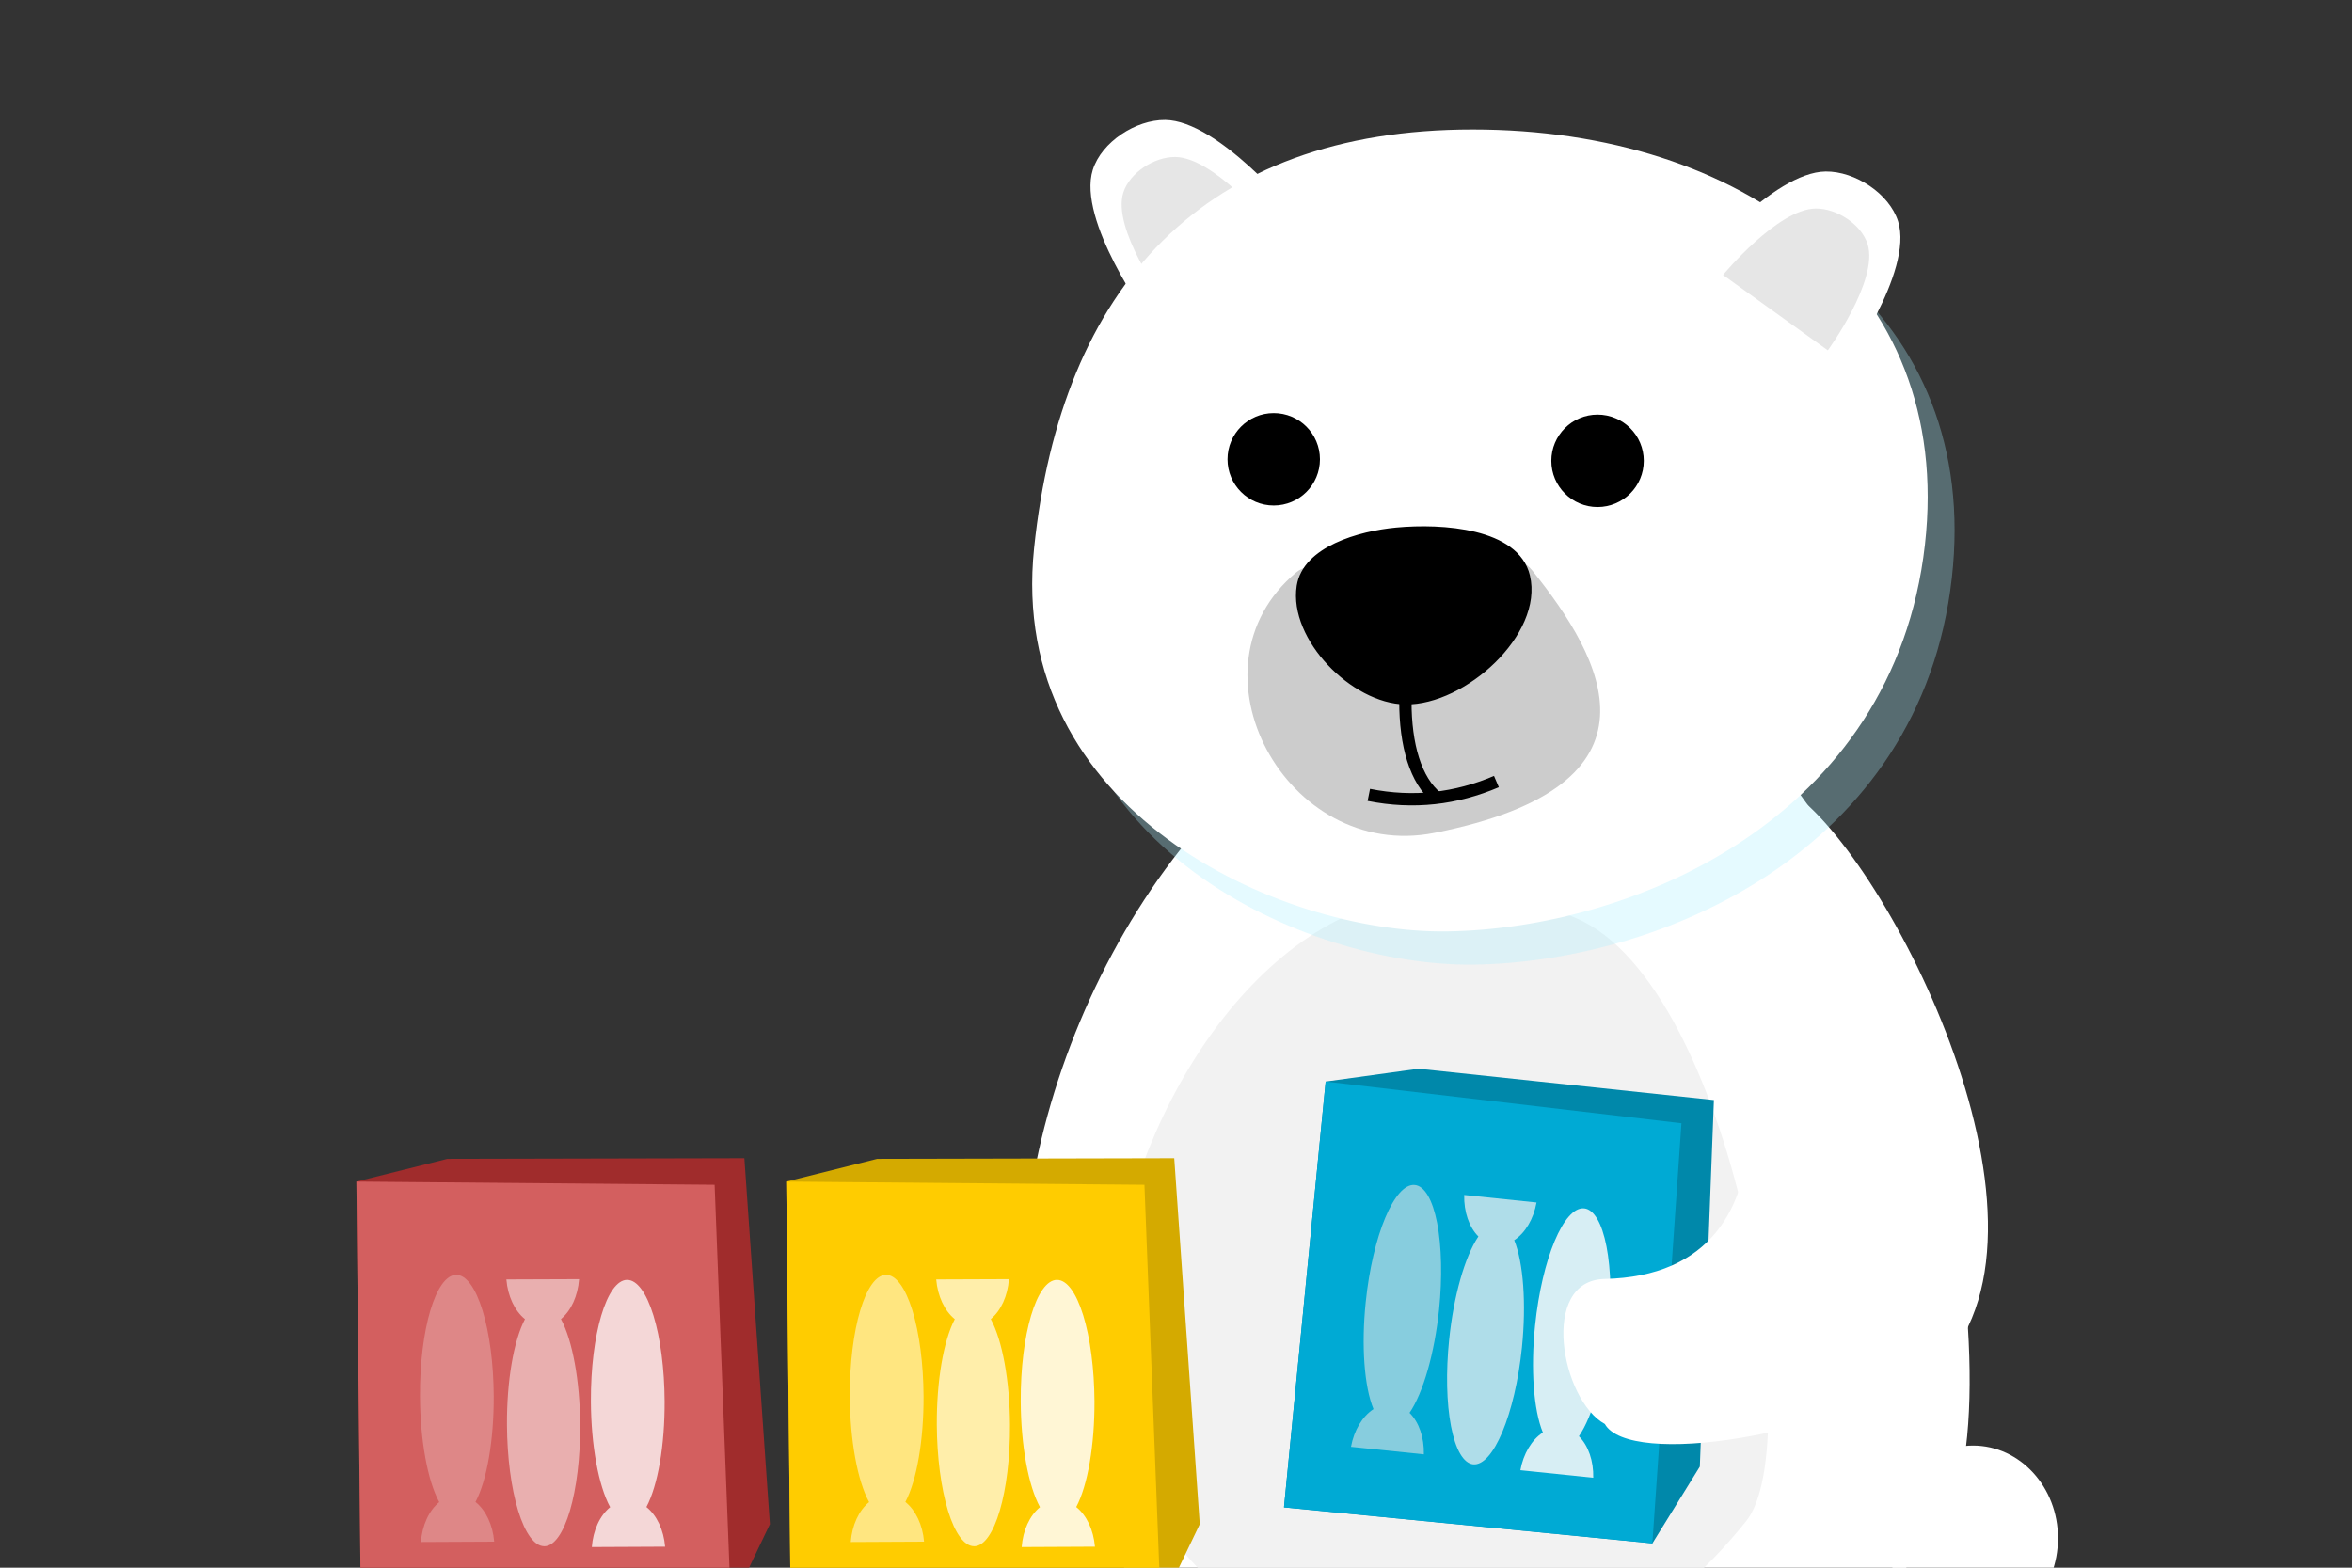 <?xml version="1.0" encoding="UTF-8"?>
<svg width="60px" height="40px" viewBox="0 0 60 40" version="1.1" xmlns="http://www.w3.org/2000/svg" xmlns:xlink="http://www.w3.org/1999/xlink">
    <rect x="0" y="0" width="60" height="40" fill="#333333" stroke="none"/>
    <title>white</title>
    <g id="white" stroke="none" stroke-width="1" fill="none" fill-rule="evenodd">
        <ellipse id="ellipse1936" fill="#FFFFFF" fill-rule="nonzero" cx="50.333" cy="39.248" rx="2.167" ry="2.364"></ellipse>
        <path d="M49.43,39.097 C46.266,42.853 43.452,43.841 37.258,43.841 C31.064,43.841 27.101,39.543 26.27,34.824 C25.286,29.233 28.711,21.052 34.19,18.163 C36.301,17.051 39.445,16.405 43.211,17.953 C48.972,20.322 51.743,36.352 49.43,39.097 L49.43,39.097 Z" id="path1938" fill="#FFFFFF" fill-rule="nonzero"></path>
        <path d="M44.543,38.815 C42.338,41.548 40.378,42.267 36.062,42.267 C31.747,42.267 28.986,39.139 28.407,35.705 C27.721,31.636 30.108,25.683 33.925,23.581 C35.396,22.771 37.586,22.302 40.21,23.428 C44.224,25.152 46.154,36.817 44.543,38.815 Z" id="path1940" fill="#F2F2F2" fill-rule="nonzero"></path>
        <g id="g2139" transform="translate(32.17, 26.83)" fill-rule="nonzero">
            <polygon id="path2124" fill="#0088AA" points="1.648 0.766 4.017 0.439 11.552 1.238 11.193 10.591 9.982 12.55 0.585 11.631"></polygon>
            <polygon id="path2126" fill="#00AAD4" points="1.648 0.766 10.724 1.83 9.982 12.55 0.585 11.631"></polygon>
            <path d="M3.923,3.405 C3.407,3.352 2.845,4.689 2.67,6.391 C2.555,7.503 2.631,8.547 2.868,9.124 C2.585,9.307 2.371,9.665 2.294,10.086 L4.153,10.278 C4.164,9.85 4.028,9.456 3.788,9.219 C4.138,8.703 4.426,7.696 4.541,6.584 C4.625,5.766 4.607,4.972 4.492,4.376 C4.376,3.78 4.171,3.431 3.923,3.405 L3.923,3.405 Z" id="path2128" fill="#87CDDE"></path>
            <path d="M8.244,4.002 C7.727,3.949 7.166,5.286 6.99,6.988 C6.875,8.1 6.951,9.144 7.189,9.721 C6.905,9.904 6.692,10.262 6.615,10.683 L8.474,10.875 C8.484,10.447 8.348,10.053 8.109,9.816 C8.459,9.3 8.746,8.293 8.861,7.181 C8.945,6.364 8.928,5.569 8.812,4.973 C8.696,4.377 8.492,4.028 8.244,4.002 L8.244,4.002 Z" id="path2130" fill="#D7EEF4"></path>
            <path d="M5.41,10.533 C5.923,10.586 6.48,9.249 6.655,7.547 C6.768,6.435 6.693,5.391 6.458,4.814 C6.739,4.631 6.951,4.273 7.027,3.852 L5.182,3.66 C5.172,4.088 5.306,4.482 5.544,4.719 C5.197,5.235 4.911,6.242 4.798,7.354 C4.714,8.171 4.731,8.966 4.846,9.562 C4.961,10.158 5.164,10.507 5.41,10.533 L5.41,10.533 Z" id="path2132" fill="#AFDDE9"></path>
        </g>
        <path d="M40.939,36.333 C41.561,37.438 46.663,36.684 49.552,34.819 C52.979,31.118 47.959,21.522 45.577,20.13 C44.579,19.558 43.374,21.579 42.638,21.659 C44.872,25.706 46.305,32.516 40.934,32.633 C39.261,32.67 39.83,35.729 40.939,36.333 L40.939,36.333 Z" id="path1954" fill="#FFFFFF" fill-rule="nonzero"></path>
        <path d="M49.791,14.75 C48.999,21.757 42.317,24.549 37.599,24.613 C33.304,24.672 26.372,21.52 27.066,14.834 C27.758,8.177 31.382,4.153 38.257,4.153 C45.131,4.153 50.547,8.071 49.791,14.75 L49.791,14.75 Z" id="path1956" fill="#AAEEFF" fill-rule="nonzero" opacity="0.307"></path>
        <path d="M29.291,8.133 C29.291,8.133 27.471,5.623 27.877,4.334 C28.102,3.621 28.977,3.053 29.725,3.061 C31.079,3.076 33.018,5.437 33.018,5.437" id="path1958" fill="#FFFFFF" fill-rule="nonzero"></path>
        <path d="M29.67,7.625 C29.67,7.625 28.364,5.834 28.656,4.915 C28.817,4.406 29.445,4.001 29.982,4.006 C30.953,4.016 32.344,5.701 32.344,5.701" id="path1960" fill="#E6E6E6" fill-rule="nonzero"></path>
        <path d="M49.105,13.901 C48.312,20.908 41.631,23.7 36.913,23.765 C32.618,23.823 25.685,20.671 26.38,13.985 C27.072,7.328 30.696,3.304 37.57,3.304 C44.445,3.304 49.861,7.222 49.105,13.901 L49.105,13.901 Z" id="path1962" fill="#FFFFFF" fill-rule="nonzero"></path>
        <path d="M36.25,15.456 C35.307,15.544 33.797,13.996 33.07,14.603 C30.137,17.05 32.812,22.001 36.594,21.251 C42.72,20.038 40.892,16.803 39.095,14.565 C38.361,13.65 37.418,15.347 36.25,15.456 L36.25,15.456 Z" id="path1964" fill="#CCCCCC" fill-rule="nonzero"></path>
        <circle id="circle1966" fill="#000000" fill-rule="nonzero" cx="32.493" cy="11.719" r="1.179"></circle>
        <circle id="circle1968" fill="#000000" fill-rule="nonzero" cx="40.754" cy="11.758" r="1.179"></circle>
        <path d="M35.625,13.543 C34.682,13.631 33.306,14.024 33.161,14.96 C32.959,16.271 34.526,17.872 35.852,17.891 C37.333,17.912 39.289,16.144 38.948,14.702 C38.678,13.561 36.793,13.434 35.625,13.543 L35.625,13.543 Z" id="path1970" stroke="#000000" stroke-width="0.166" fill="#000000" fill-rule="nonzero"></path>
        <path d="M35.852,17.891 C35.85,19.011 36.113,19.918 36.658,20.356" id="path1972" stroke="#000000" stroke-width="0.314"></path>
        <path d="M47.007,9.448 C47.007,9.448 48.828,6.937 48.421,5.649 C48.196,4.936 47.321,4.368 46.573,4.376 C45.22,4.391 43.281,6.752 43.281,6.752" id="path1974" fill="#FFFFFF" fill-rule="nonzero"></path>
        <path d="M46.628,8.939 C46.628,8.939 47.934,7.148 47.643,6.229 C47.481,5.72 46.853,5.315 46.317,5.321 C45.346,5.331 43.955,7.016 43.955,7.016" id="path1976" fill="#E6E6E6" fill-rule="nonzero"></path>
        <path d="M38.174,19.942 C37.143,20.382 36.061,20.51 34.919,20.282" id="path1978" stroke="#000000" stroke-width="0.314"></path>
        <polygon id="path2141" fill="#D4AA00" fill-rule="nonzero" points="20.058 30.149 22.377 29.569 29.955 29.552 30.606 38.89 29.611 40.967 20.171 41.066"></polygon>
        <polygon id="path2143" fill="#FFCC00" fill-rule="nonzero" points="20.058 30.149 29.195 30.23 29.611 40.967 20.171 41.066"></polygon>
        <path d="M22.604,32.528 C22.085,32.53 21.671,33.92 21.679,35.631 C21.685,36.749 21.873,37.779 22.171,38.327 C21.909,38.539 21.735,38.918 21.703,39.345 L23.573,39.336 C23.537,38.909 23.359,38.533 23.096,38.323 C23.388,37.772 23.566,36.74 23.56,35.622 C23.556,34.8 23.453,34.013 23.274,33.432 C23.094,32.852 22.853,32.527 22.604,32.528 L22.604,32.528 Z" id="path2145" fill="#FFE680" fill-rule="nonzero"></path>
        <path d="M26.964,32.656 C26.444,32.659 26.03,34.049 26.039,35.76 C26.044,36.877 26.232,37.908 26.53,38.456 C26.268,38.668 26.095,39.047 26.063,39.474 L27.932,39.465 C27.896,39.038 27.719,38.661 27.455,38.452 C27.748,37.9 27.925,36.868 27.92,35.751 C27.915,34.929 27.812,34.141 27.633,33.561 C27.454,32.981 27.213,32.655 26.964,32.657 L26.964,32.656 Z" id="path2147" fill="#FFF6D5" fill-rule="nonzero"></path>
        <path d="M24.85,39.454 C25.365,39.452 25.775,38.063 25.765,36.351 C25.759,35.234 25.572,34.204 25.275,33.656 C25.535,33.443 25.707,33.065 25.738,32.638 L23.883,32.645 C23.919,33.071 24.095,33.448 24.357,33.658 C24.067,34.209 23.892,35.241 23.898,36.358 C23.903,37.18 24.006,37.968 24.184,38.548 C24.363,39.129 24.602,39.454 24.85,39.453 L24.85,39.454 Z" id="path2149" fill="#FFEEAA" fill-rule="nonzero"></path>
        <polygon id="path2153" fill="#A02C2C" fill-rule="nonzero" points="9.092 30.149 11.412 29.569 18.989 29.552 19.64 38.89 18.646 40.967 9.206 41.066"></polygon>
        <polygon id="path2155" fill="#D35F5F" fill-rule="nonzero" points="9.092 30.149 18.23 30.23 18.646 40.967 9.206 41.066"></polygon>
        <path d="M11.639,32.528 C11.119,32.53 10.705,33.92 10.714,35.631 C10.72,36.749 10.907,37.779 11.205,38.327 C10.944,38.539 10.77,38.918 10.738,39.345 L12.607,39.336 C12.572,38.909 12.394,38.533 12.13,38.323 C12.423,37.772 12.6,36.74 12.595,35.622 C12.591,34.8 12.488,34.013 12.308,33.432 C12.129,32.852 11.888,32.527 11.639,32.528 L11.639,32.528 Z" id="path2157" fill="#DE8787" fill-rule="nonzero"></path>
        <path d="M15.998,32.656 C15.479,32.659 15.065,34.049 15.074,35.76 C15.079,36.877 15.267,37.908 15.565,38.456 C15.303,38.668 15.129,39.047 15.098,39.474 L16.967,39.465 C16.931,39.038 16.754,38.661 16.49,38.452 C16.783,37.9 16.96,36.868 16.954,35.751 C16.95,34.929 16.847,34.141 16.668,33.561 C16.489,32.981 16.248,32.655 15.998,32.657 L15.998,32.656 Z" id="path2159" fill="#F4D7D7" fill-rule="nonzero"></path>
        <path d="M13.885,39.454 C14.4,39.452 14.81,38.063 14.8,36.351 C14.794,35.234 14.606,34.204 14.31,33.656 C14.57,33.443 14.742,33.065 14.773,32.638 L12.918,32.645 C12.953,33.071 13.13,33.448 13.392,33.658 C13.102,34.209 12.927,35.241 12.933,36.358 C12.938,37.18 13.041,37.968 13.219,38.548 C13.398,39.129 13.637,39.454 13.885,39.453 L13.885,39.454 Z" id="path2161" fill="#E9AFAF" fill-rule="nonzero"></path>
    </g>
</svg>